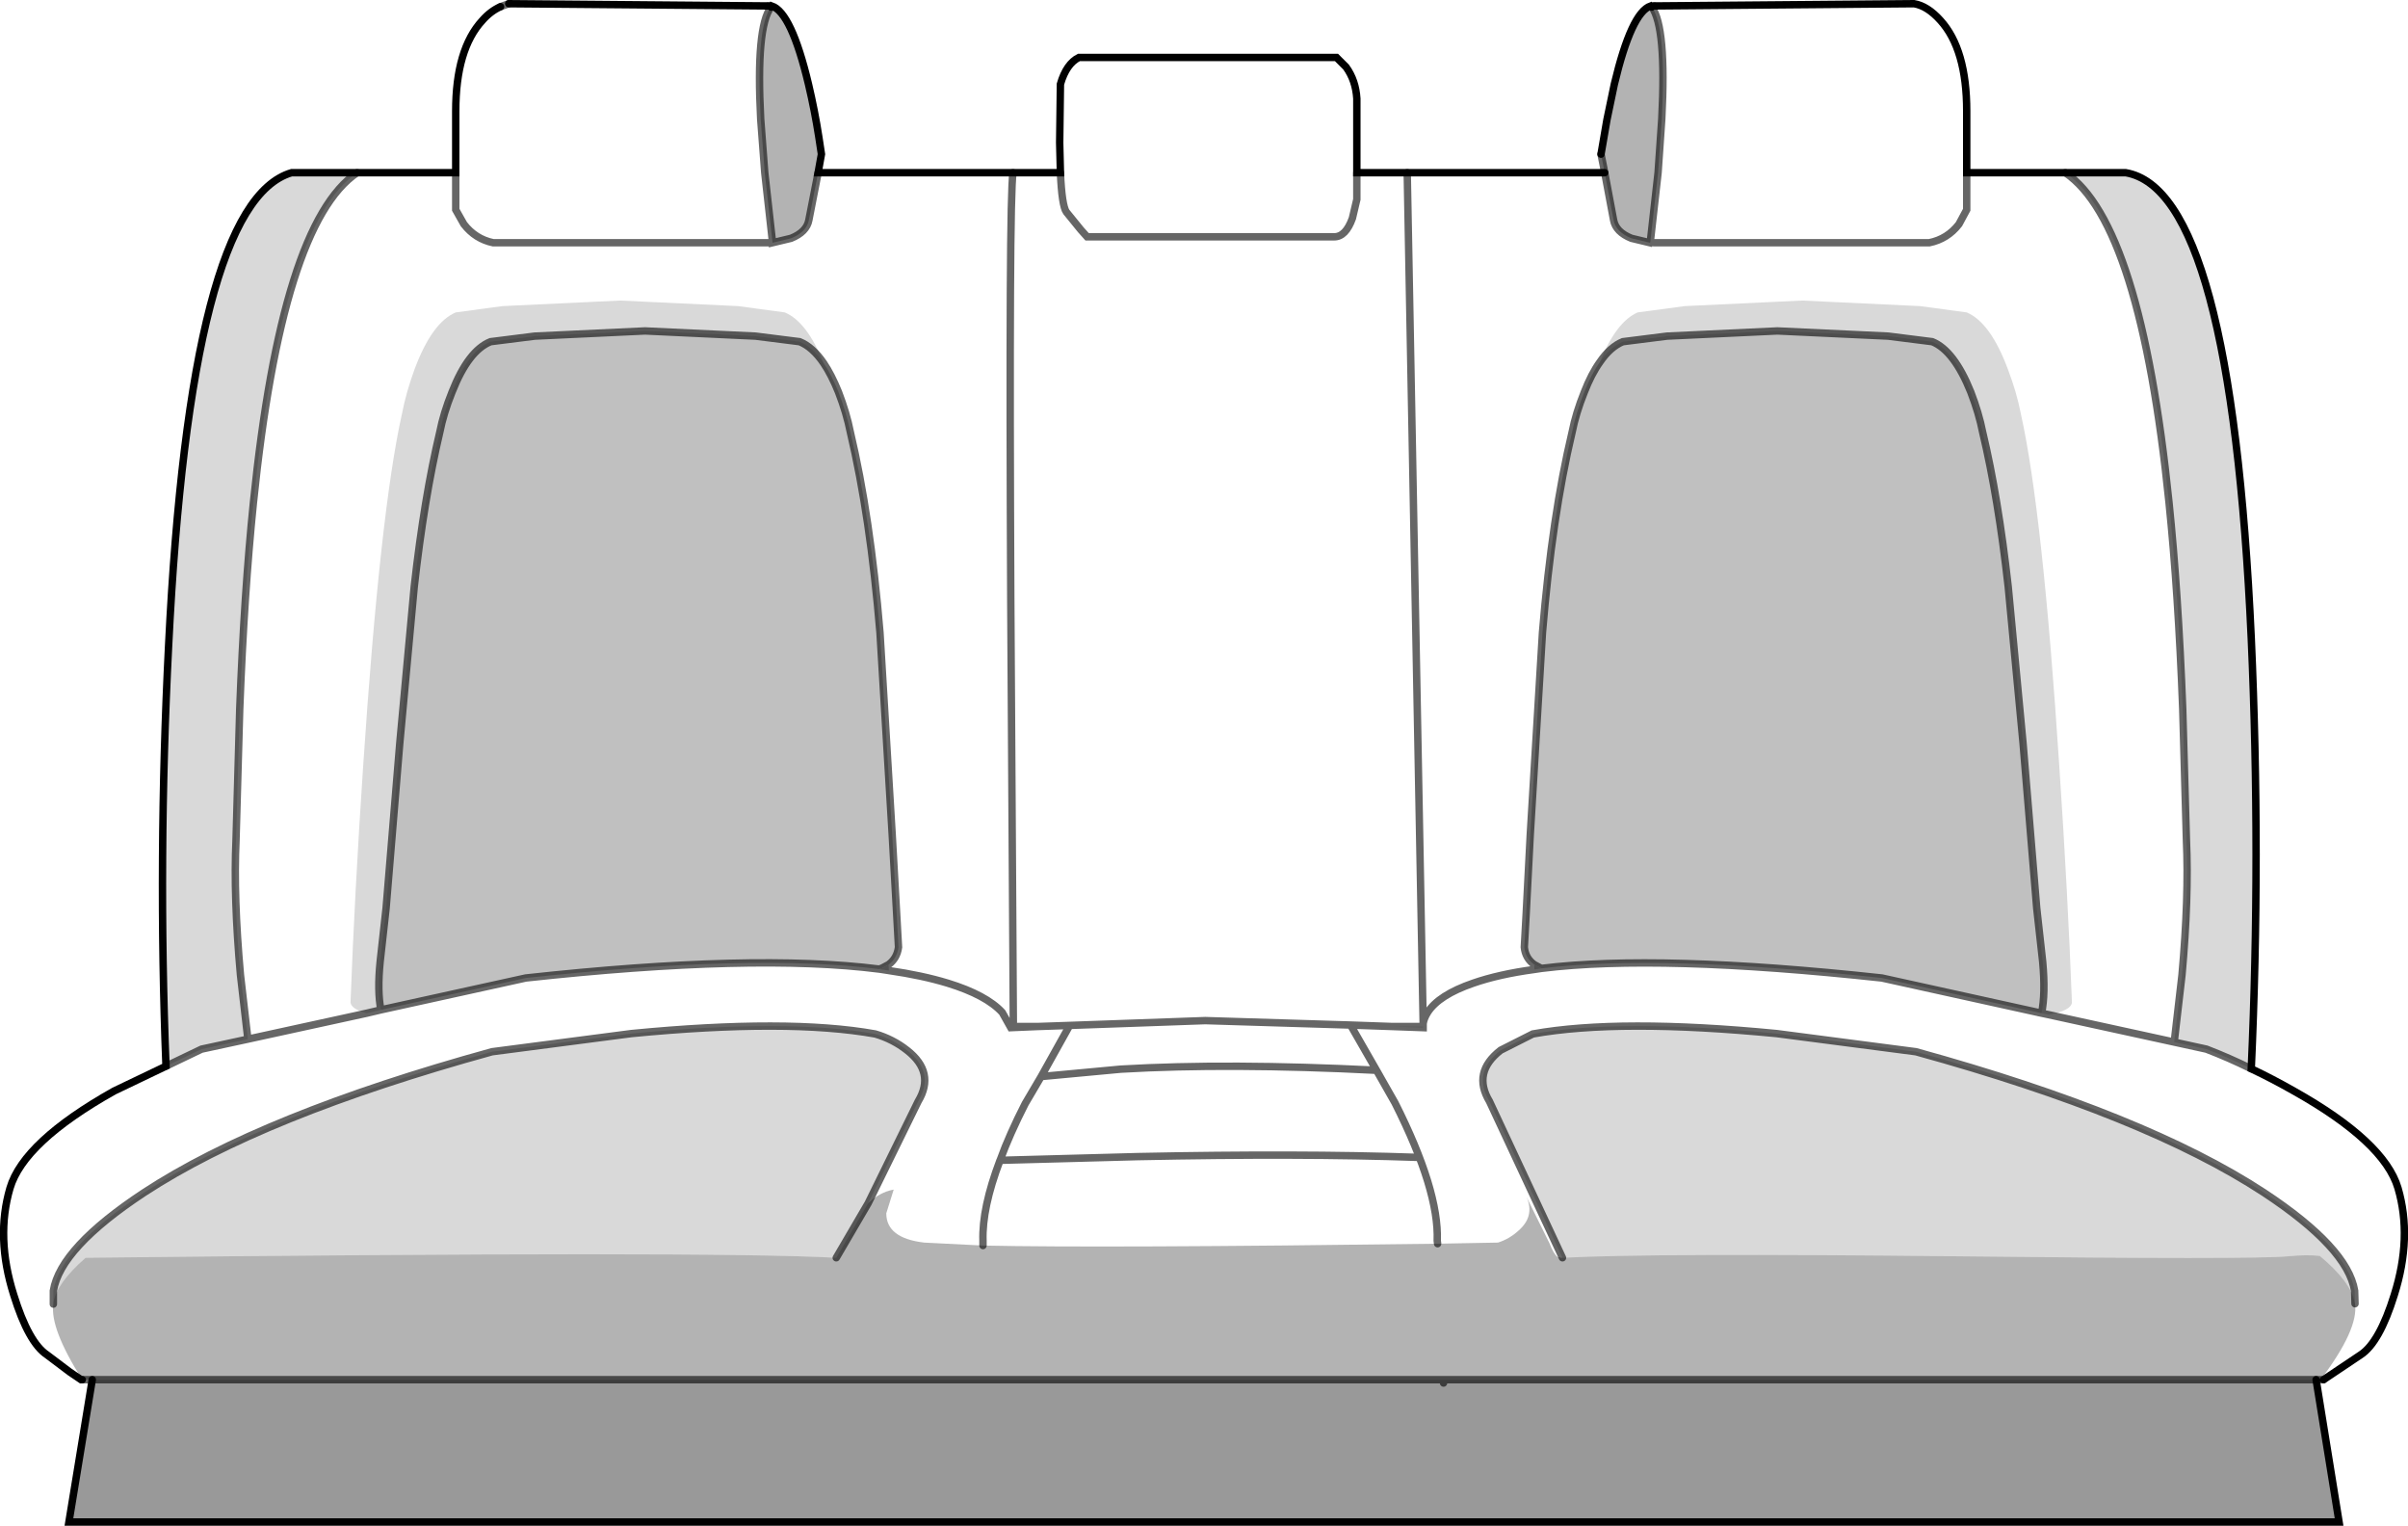 <?xml version="1.0" encoding="UTF-8" standalone="no"?>
<svg xmlns:xlink="http://www.w3.org/1999/xlink" height="205.85px" width="324.95px" xmlns="http://www.w3.org/2000/svg">
  <g transform="matrix(1.0, 0.0, 0.0, 1.0, 162.45, 102.9)">
    <path d="M60.75 -102.1 L95.85 -102.4 Q97.65 -102.1 99.4 -100.15 102.95 -96.25 102.95 -87.9 L102.95 -79.6 116.25 -79.6 Q126.4 -72.75 130.25 -35.1 131.5 -22.95 132.1 -7.25 L132.6 10.45 Q132.95 18.1 132.0 28.65 L130.95 37.7 135.3 38.65 Q138.3 39.8 141.35 41.3 144.2 42.65 147.1 44.3 159.3 51.15 161.15 57.4 163.1 64.05 160.65 71.8 158.65 78.25 156.1 79.9 L151.1 83.25 150.7 83.25 Q155.85 76.45 155.35 73.0 L155.3 71.25 Q154.35 65.45 143.05 58.0 127.1 47.55 96.1 39.0 L77.3 36.55 Q56.1 34.5 44.4 36.6 L40.05 38.8 Q36.2 41.8 38.55 45.7 L48.4 66.8 48.2 66.8 47.75 66.7 Q47.2 66.3 46.65 64.85 L43.55 58.6 Q44.7 61.2 42.45 63.15 41.25 64.25 39.7 64.75 L31.55 64.9 Q-13.65 65.5 -29.8 65.15 L-37.75 64.75 Q-42.85 64.15 -42.85 60.8 L-41.85 57.6 Q-43.75 57.95 -45.3 59.45 L-38.55 45.7 Q-36.2 41.8 -40.05 38.8 -41.95 37.3 -44.35 36.6 -56.1 34.5 -77.25 36.55 L-96.05 39.0 Q-127.05 47.55 -143.0 58.0 -154.3 65.45 -155.25 71.25 L-155.25 73.05 Q-155.75 76.3 -151.35 83.25 L-151.5 83.25 -153.05 82.2 -156.1 79.9 Q-158.6 78.25 -160.6 71.8 -163.05 64.05 -161.1 57.4 -159.25 51.15 -147.05 44.3 L-140.05 40.95 -135.25 38.65 -129.0 37.3 -130.0 28.65 Q-130.95 18.1 -130.6 10.45 L-130.1 -7.25 Q-129.5 -22.9 -128.25 -35.1 -124.4 -72.75 -114.25 -79.6 L-100.95 -79.6 -100.95 -87.9 Q-100.95 -96.25 -97.35 -100.15 -96.25 -101.4 -94.9 -102.0 L-93.8 -102.4 -58.75 -102.1 -58.4 -101.95 Q-60.45 -99.3 -59.8 -86.85 L-59.25 -79.6 -58.2 -70.2 -58.75 -70.15 -95.9 -70.15 Q-98.3 -70.65 -99.85 -72.65 L-100.95 -74.6 -100.95 -79.6 -100.95 -74.6 -99.85 -72.65 Q-98.3 -70.65 -95.9 -70.15 L-58.75 -70.15 -58.2 -70.2 -58.2 -70.15 -55.7 -70.75 Q-53.6 -71.6 -53.3 -73.2 L-52.05 -79.6 -25.75 -79.6 -19.35 -79.6 -19.45 -83.65 -19.35 -91.55 Q-18.55 -94.3 -16.85 -95.15 L17.9 -95.15 19.2 -93.85 Q20.5 -92.05 20.65 -89.6 L20.65 -79.6 27.45 -79.6 54.1 -79.6 55.3 -73.2 Q55.6 -71.6 57.7 -70.75 L60.2 -70.15 60.25 -70.25 61.3 -79.6 61.8 -86.85 Q62.45 -99.25 60.45 -101.95 L60.75 -102.1 M113.05 33.8 L114.0 34.0 Q117.05 33.45 117.15 32.35 116.6 17.75 115.45 0.55 113.2 -33.9 110.25 -47.1 109.7 -49.95 108.5 -53.1 106.15 -59.4 102.95 -60.75 L96.65 -61.6 80.75 -62.35 64.9 -61.6 58.55 -60.75 Q55.65 -59.5 53.45 -54.05 52.3 -52.45 51.35 -50.0 50.2 -47.15 49.7 -44.6 47.0 -33.25 45.7 -17.55 L44.05 9.75 43.5 20.4 43.25 24.9 Q43.4 26.4 44.6 27.25 L44.6 27.9 45.6 27.75 Q61.45 25.8 91.5 29.05 L113.05 33.8 M-19.35 -79.6 Q-19.15 -75.15 -18.55 -74.3 L-16.6 -71.9 -15.75 -70.95 17.6 -70.95 Q19.15 -70.95 20.05 -73.45 L20.65 -76.0 20.65 -79.6 20.65 -76.0 20.05 -73.45 Q19.15 -70.95 17.6 -70.95 L-15.75 -70.95 -16.6 -71.9 -18.55 -74.3 Q-19.15 -75.15 -19.35 -79.6 M102.95 -79.6 L102.95 -74.6 101.9 -72.65 Q100.35 -70.65 97.9 -70.15 L60.75 -70.15 60.25 -70.25 60.75 -70.15 97.9 -70.15 Q100.35 -70.65 101.9 -72.65 L102.95 -74.6 102.95 -79.6 M114.0 34.0 L130.95 37.7 114.0 34.0 M25.5 35.6 L19.8 35.4 23.3 41.5 Q3.35 40.5 -11.2 41.35 L-21.95 42.35 -18.1 35.45 0.2 34.8 19.8 35.4 0.2 34.8 -18.1 35.45 -21.95 42.35 -11.2 41.35 Q3.35 40.5 23.3 41.5 L19.8 35.4 25.5 35.6 29.6 35.75 29.6 35.6 25.5 35.6 M29.6 35.2 Q29.7 34.5 30.2 33.7 31.7 31.35 36.35 29.75 39.8 28.55 44.6 27.9 39.8 28.55 36.35 29.75 31.7 31.35 30.2 33.7 29.7 34.5 29.6 35.2 L29.6 35.6 29.6 35.2 27.45 -79.6 29.6 35.2 M31.55 64.9 L31.5 64.5 Q31.75 57.7 25.8 45.9 L23.3 41.5 25.8 45.9 Q31.75 57.7 31.5 64.5 L31.55 64.9 M-51.3 -53.9 Q-53.55 -59.5 -56.55 -60.75 L-62.85 -61.6 -78.75 -62.35 -94.65 -61.6 -100.95 -60.75 Q-104.15 -59.4 -106.5 -53.1 -107.65 -49.95 -108.2 -47.1 -111.15 -33.9 -113.45 0.55 -114.6 17.75 -115.15 32.35 -115.05 33.25 -112.95 33.8 L-111.05 33.35 -91.5 29.05 Q-60.75 25.7 -43.8 27.85 L-42.5 28.05 Q-38.0 28.7 -34.55 29.75 -29.35 31.35 -27.2 33.7 L-26.05 35.75 -22.5 35.6 -25.7 35.6 -26.05 -22.1 Q-26.3 -76.05 -25.75 -79.6 -26.3 -76.05 -26.05 -22.1 L-25.7 35.6 -22.5 35.6 -18.1 35.45 -22.5 35.6 -26.05 35.75 -27.2 33.7 Q-29.35 31.35 -34.55 29.75 -38.0 28.7 -42.5 28.05 L-42.55 27.25 Q-41.4 26.4 -41.2 24.9 L-41.45 20.4 -42.05 9.75 -43.7 -17.55 Q-45.0 -33.2 -47.7 -44.6 -48.2 -47.15 -49.3 -50.0 -50.25 -52.35 -51.3 -53.9 M28.75 53.25 Q13.0 52.7 -8.9 53.15 L-27.5 53.65 Q-26.2 50.1 -24.1 46.0 L-21.95 42.35 -24.1 46.0 Q-26.2 50.1 -27.5 53.65 L-8.9 53.15 Q13.0 52.7 28.75 53.25 M-112.95 33.8 L-129.0 37.3 -112.95 33.8 M-29.8 65.15 L-29.8 64.5 Q-29.95 60.1 -27.5 53.65 -29.95 60.1 -29.8 64.5 L-29.8 65.15" fill="#ffffff" fill-opacity="0.0" fill-rule="evenodd" stroke="none"/>
    <path d="M150.7 83.25 L150.1 83.25 49.0 83.25 32.35 83.25 -150.0 83.25 -151.35 83.25 Q-155.75 76.3 -155.25 73.05 L-155.25 72.85 Q-154.8 70.2 -150.9 66.8 -66.7 65.85 -49.6 66.8 L-45.3 59.45 Q-43.75 57.95 -41.85 57.6 L-42.85 60.8 Q-42.85 64.15 -37.75 64.75 L-29.8 65.15 Q-13.65 65.5 31.55 64.9 L39.7 64.75 Q41.25 64.25 42.45 63.15 44.7 61.2 43.55 58.6 L46.65 64.85 Q47.2 66.3 47.75 66.7 L48.2 66.8 48.4 66.8 Q60.5 66.15 101.75 66.6 141.7 67.05 146.3 66.6 148.9 66.35 150.6 66.55 154.85 70.1 155.3 72.85 L155.35 73.0 Q155.85 76.45 150.7 83.25 M-58.4 -101.95 L-58.3 -102.1 Q-55.65 -101.2 -53.35 -91.55 -52.5 -87.95 -51.95 -84.4 L-51.6 -82.1 -52.05 -79.6 -53.3 -73.2 Q-53.6 -71.6 -55.7 -70.75 L-58.2 -70.15 -58.2 -70.2 -59.25 -79.6 -59.8 -86.85 Q-60.45 -99.3 -58.4 -101.95 M54.1 -79.6 L53.6 -82.1 54.4 -86.75 55.4 -91.55 Q57.7 -101.2 60.3 -102.1 L60.45 -101.95 Q62.45 -99.25 61.8 -86.85 L61.3 -79.6 60.25 -70.25 60.2 -70.15 57.7 -70.75 Q55.6 -71.6 55.3 -73.2 L54.1 -79.6" fill="#000000" fill-opacity="0.298" fill-rule="evenodd" stroke="none"/>
    <path d="M116.25 -79.6 L124.4 -79.6 Q138.6 -77.2 141.35 -16.75 142.65 12.5 141.35 41.3 138.3 39.8 135.3 38.65 L130.95 37.7 132.0 28.65 Q132.95 18.1 132.6 10.45 L132.1 -7.25 Q131.5 -22.95 130.25 -35.1 126.4 -72.75 116.25 -79.6 M-140.05 40.95 Q-141.15 12.95 -139.7 -15.75 -136.75 -75.6 -123.1 -79.6 L-114.25 -79.6 Q-124.4 -72.75 -128.25 -35.1 -129.5 -22.9 -130.1 -7.25 L-130.6 10.45 Q-130.95 18.1 -130.0 28.65 L-129.0 37.3 -135.25 38.65 -140.05 40.95 M113.05 33.8 Q113.6 31.2 113.2 26.85 L112.4 19.65 110.55 -2.65 108.55 -23.75 Q107.2 -35.8 105.1 -44.6 104.6 -47.15 103.5 -50.0 101.25 -55.6 98.3 -56.8 L92.35 -57.55 77.4 -58.25 62.5 -57.55 56.55 -56.8 Q54.85 -56.1 53.45 -54.05 55.65 -59.5 58.55 -60.75 L64.9 -61.6 80.75 -62.35 96.65 -61.6 102.95 -60.75 Q106.15 -59.4 108.5 -53.1 109.7 -49.95 110.25 -47.1 113.2 -33.9 115.45 0.55 116.6 17.75 117.15 32.35 117.05 33.45 114.0 34.0 L113.05 33.8 M155.35 73.0 L155.3 72.85 Q154.85 70.1 150.6 66.55 148.9 66.35 146.3 66.6 141.7 67.05 101.75 66.6 60.5 66.15 48.4 66.8 L38.55 45.7 Q36.2 41.8 40.05 38.8 L44.4 36.6 Q56.1 34.5 77.3 36.55 L96.1 39.0 Q127.1 47.55 143.05 58.0 154.35 65.45 155.3 71.25 L155.35 73.0 M-45.3 59.45 L-49.6 66.8 Q-66.7 65.85 -150.9 66.8 -154.8 70.2 -155.25 72.85 L-155.25 73.05 -155.25 71.25 Q-154.3 65.45 -143.0 58.0 -127.05 47.55 -96.05 39.0 L-77.25 36.55 Q-56.1 34.5 -44.35 36.6 -41.95 37.3 -40.05 38.8 -36.2 41.8 -38.55 45.7 L-45.3 59.45 M-51.3 -53.9 Q-52.8 -56.1 -54.55 -56.8 L-60.5 -57.55 -75.4 -58.25 -90.3 -57.55 -96.25 -56.8 Q-99.25 -55.6 -101.45 -50.0 -102.6 -47.15 -103.1 -44.6 -105.2 -35.75 -106.55 -23.75 L-108.5 -2.65 -110.35 19.65 -111.15 26.85 Q-111.55 30.85 -111.05 33.35 L-112.95 33.8 Q-115.05 33.25 -115.15 32.35 -114.6 17.75 -113.45 0.55 -111.15 -33.9 -108.2 -47.1 -107.65 -49.95 -106.5 -53.1 -104.15 -59.4 -100.95 -60.75 L-94.65 -61.6 -78.75 -62.35 -62.85 -61.6 -56.55 -60.75 Q-53.55 -59.5 -51.3 -53.9" fill="#000000" fill-opacity="0.149" fill-rule="evenodd" stroke="none"/>
    <path d="M53.45 -54.05 Q54.85 -56.1 56.55 -56.8 L62.5 -57.55 77.4 -58.25 92.35 -57.55 98.3 -56.8 Q101.25 -55.6 103.5 -50.0 104.6 -47.15 105.1 -44.6 107.2 -35.8 108.55 -23.75 L110.55 -2.65 112.4 19.65 113.2 26.85 Q113.6 31.2 113.05 33.8 L91.5 29.05 Q61.45 25.8 45.6 27.75 L45.45 27.7 44.6 27.25 Q43.4 26.4 43.25 24.9 L43.5 20.4 44.05 9.75 45.7 -17.55 Q47.0 -33.25 49.7 -44.6 50.2 -47.15 51.35 -50.0 52.3 -52.45 53.45 -54.05 M-111.05 33.35 Q-111.55 30.85 -111.15 26.85 L-110.35 19.65 -108.5 -2.65 -106.55 -23.75 Q-105.2 -35.75 -103.1 -44.6 -102.6 -47.15 -101.45 -50.0 -99.25 -55.6 -96.25 -56.8 L-90.3 -57.55 -75.4 -58.25 -60.5 -57.55 -54.55 -56.8 Q-52.8 -56.1 -51.3 -53.9 -50.25 -52.35 -49.3 -50.0 -48.2 -47.15 -47.7 -44.6 -45.0 -33.2 -43.7 -17.55 L-42.05 9.75 -41.45 20.4 -41.2 24.9 Q-41.4 26.4 -42.55 27.25 L-43.4 27.7 -43.8 27.85 Q-60.75 25.7 -91.5 29.05 L-111.05 33.35" fill="#000000" fill-opacity="0.247" fill-rule="evenodd" stroke="none"/>
    <path d="M44.6 27.25 L45.45 27.7 45.6 27.75 44.6 27.9 44.6 27.25 M-43.8 27.85 L-43.4 27.7 -42.55 27.25 -42.5 28.05 -43.8 27.85" fill="#cdcdcd" fill-rule="evenodd" stroke="none"/>
    <path d="M25.5 35.6 L29.6 35.6 29.6 35.75 25.5 35.6" fill="#e4e4e4" fill-rule="evenodd" stroke="none"/>
    <path d="M150.1 83.25 L153.2 102.45 -153.15 102.45 -150.0 83.25 32.35 83.25 49.0 83.25 150.1 83.25 M32.35 83.7 L32.35 83.25 32.35 83.7" fill="#000000" fill-opacity="0.4" fill-rule="evenodd" stroke="none"/>
    <path d="M60.75 -102.1 L95.85 -102.4 Q97.65 -102.1 99.4 -100.15 102.95 -96.25 102.95 -87.9 L102.95 -79.6 116.25 -79.6 124.4 -79.6 Q138.6 -77.2 141.35 -16.75 142.65 12.5 141.35 41.3 144.2 42.65 147.1 44.3 159.3 51.15 161.15 57.4 163.1 64.05 160.65 71.8 158.65 78.25 156.1 79.9 L151.1 83.25 M150.1 83.25 L153.2 102.45 -153.15 102.45 -150.0 83.25 M-151.35 83.25 L-151.5 83.25 -153.05 82.2 -156.1 79.9 Q-158.6 78.25 -160.6 71.8 -163.05 64.05 -161.1 57.4 -159.25 51.15 -147.05 44.3 L-140.05 40.95 Q-141.15 12.95 -139.7 -15.75 -136.75 -75.6 -123.1 -79.6 L-114.25 -79.6 -100.95 -79.6 -100.95 -87.9 Q-100.95 -96.25 -97.35 -100.15 -96.25 -101.4 -94.9 -102.0 M-93.8 -102.4 L-58.75 -102.1 M-58.4 -101.95 L-58.3 -102.1 Q-55.65 -101.2 -53.35 -91.55 -52.5 -87.95 -51.95 -84.4 L-51.6 -82.1 -52.05 -79.6 -25.75 -79.6 -19.35 -79.6 -19.45 -83.65 -19.35 -91.55 Q-18.55 -94.3 -16.85 -95.15 L17.9 -95.15 19.2 -93.85 Q20.5 -92.05 20.65 -89.6 L20.65 -79.6 27.45 -79.6 54.1 -79.6 M53.6 -82.1 L54.4 -86.75 55.4 -91.55 Q57.7 -101.2 60.3 -102.1 L60.45 -101.95" fill="none" stroke="#000000" stroke-linecap="round" stroke-linejoin="miter-clip" stroke-miterlimit="4.0" stroke-width="1.0"/>
    <path d="M151.1 83.25 L150.7 83.25 150.1 83.25 49.0 83.25 32.35 83.25 32.35 83.7 M-150.0 83.25 L-151.35 83.25 M-94.9 -102.0 L-93.8 -102.4 M-58.75 -102.1 L-58.4 -101.95 Q-60.45 -99.3 -59.8 -86.85 L-59.25 -79.6 -58.2 -70.2 -58.2 -70.15 -55.7 -70.75 Q-53.6 -71.6 -53.3 -73.2 L-52.05 -79.6 M54.1 -79.6 L53.6 -82.1 M60.45 -101.95 L60.75 -102.1 M54.1 -79.6 L55.3 -73.2 Q55.6 -71.6 57.7 -70.75 L60.2 -70.15 60.25 -70.25 61.3 -79.6 61.8 -86.85 Q62.45 -99.25 60.45 -101.95 M53.45 -54.05 Q54.85 -56.1 56.55 -56.8 L62.5 -57.55 77.4 -58.25 92.35 -57.55 98.3 -56.8 Q101.25 -55.6 103.5 -50.0 104.6 -47.15 105.1 -44.6 107.2 -35.8 108.55 -23.75 L110.55 -2.65 112.4 19.65 113.2 26.85 Q113.6 31.2 113.05 33.8 L114.0 34.0 130.95 37.7 132.0 28.65 Q132.95 18.1 132.6 10.45 L132.1 -7.25 Q131.5 -22.95 130.25 -35.1 126.4 -72.75 116.25 -79.6 M53.45 -54.05 Q52.3 -52.45 51.35 -50.0 50.2 -47.15 49.7 -44.6 47.0 -33.25 45.7 -17.55 L44.05 9.75 43.5 20.4 43.25 24.9 Q43.4 26.4 44.6 27.25 L45.45 27.7 45.6 27.75 Q61.45 25.8 91.5 29.05 L113.05 33.8 M60.25 -70.25 L60.75 -70.15 97.9 -70.15 Q100.35 -70.65 101.9 -72.65 L102.95 -74.6 102.95 -79.6 M20.65 -79.6 L20.65 -76.0 20.05 -73.45 Q19.15 -70.95 17.6 -70.95 L-15.75 -70.95 -16.6 -71.9 -18.55 -74.3 Q-19.15 -75.15 -19.35 -79.6 M141.35 41.3 Q138.3 39.8 135.3 38.65 L130.95 37.7 M155.35 73.0 L155.3 71.25 Q154.35 65.45 143.05 58.0 127.1 47.55 96.1 39.0 L77.3 36.55 Q56.1 34.5 44.4 36.6 L40.05 38.8 Q36.2 41.8 38.55 45.7 L48.4 66.8 M-45.3 59.45 L-49.6 66.8 M44.6 27.9 L45.6 27.75 M19.8 35.4 L0.2 34.8 -18.1 35.45 -21.95 42.35 -11.2 41.35 Q3.35 40.5 23.3 41.5 L19.8 35.4 25.5 35.6 29.6 35.6 29.6 35.2 27.45 -79.6 M44.6 27.9 Q39.8 28.55 36.35 29.75 31.7 31.35 30.2 33.7 29.7 34.5 29.6 35.2 M29.6 35.6 L29.6 35.75 25.5 35.6 M23.3 41.5 L25.8 45.9 Q31.75 57.7 31.5 64.5 L31.55 64.9 M-150.0 83.25 L32.35 83.25 M-100.95 -79.6 L-100.95 -74.6 -99.85 -72.65 Q-98.3 -70.65 -95.9 -70.15 L-58.75 -70.15 -58.2 -70.2 M-111.05 33.35 Q-111.55 30.85 -111.15 26.85 L-110.35 19.65 -108.5 -2.65 -106.55 -23.75 Q-105.2 -35.75 -103.1 -44.6 -102.6 -47.15 -101.45 -50.0 -99.25 -55.6 -96.25 -56.8 L-90.3 -57.55 -75.4 -58.25 -60.5 -57.55 -54.55 -56.8 Q-52.8 -56.1 -51.3 -53.9 -50.25 -52.35 -49.3 -50.0 -48.2 -47.15 -47.7 -44.6 -45.0 -33.2 -43.7 -17.55 L-42.05 9.75 -41.45 20.4 -41.2 24.9 Q-41.4 26.4 -42.55 27.25 L-43.4 27.7 -43.8 27.85 Q-60.75 25.7 -91.5 29.05 L-111.05 33.35 -112.95 33.8 -129.0 37.3 -130.0 28.65 Q-130.95 18.1 -130.6 10.45 L-130.1 -7.25 Q-129.5 -22.9 -128.25 -35.1 -124.4 -72.75 -114.25 -79.6 M-140.05 40.95 L-135.25 38.65 -129.0 37.3 M-25.75 -79.6 Q-26.3 -76.05 -26.05 -22.1 L-25.7 35.6 -22.5 35.6 -18.1 35.45 M-22.5 35.6 L-26.05 35.75 -27.2 33.7 Q-29.35 31.35 -34.55 29.75 -38.0 28.7 -42.5 28.05 L-43.8 27.85 M-45.3 59.45 L-38.55 45.7 Q-36.2 41.8 -40.05 38.8 -41.95 37.3 -44.35 36.6 -56.1 34.5 -77.25 36.55 L-96.05 39.0 Q-127.05 47.55 -143.0 58.0 -154.3 65.45 -155.25 71.25 L-155.25 73.05 M-21.95 42.35 L-24.1 46.0 Q-26.2 50.1 -27.5 53.65 L-8.9 53.15 Q13.0 52.7 28.75 53.25 M-27.5 53.65 Q-29.95 60.1 -29.8 64.5 L-29.8 65.15" fill="none" stroke="#000000" stroke-linecap="round" stroke-linejoin="miter-clip" stroke-miterlimit="4.0" stroke-opacity="0.6" stroke-width="1.0"/>
  </g>
</svg>
